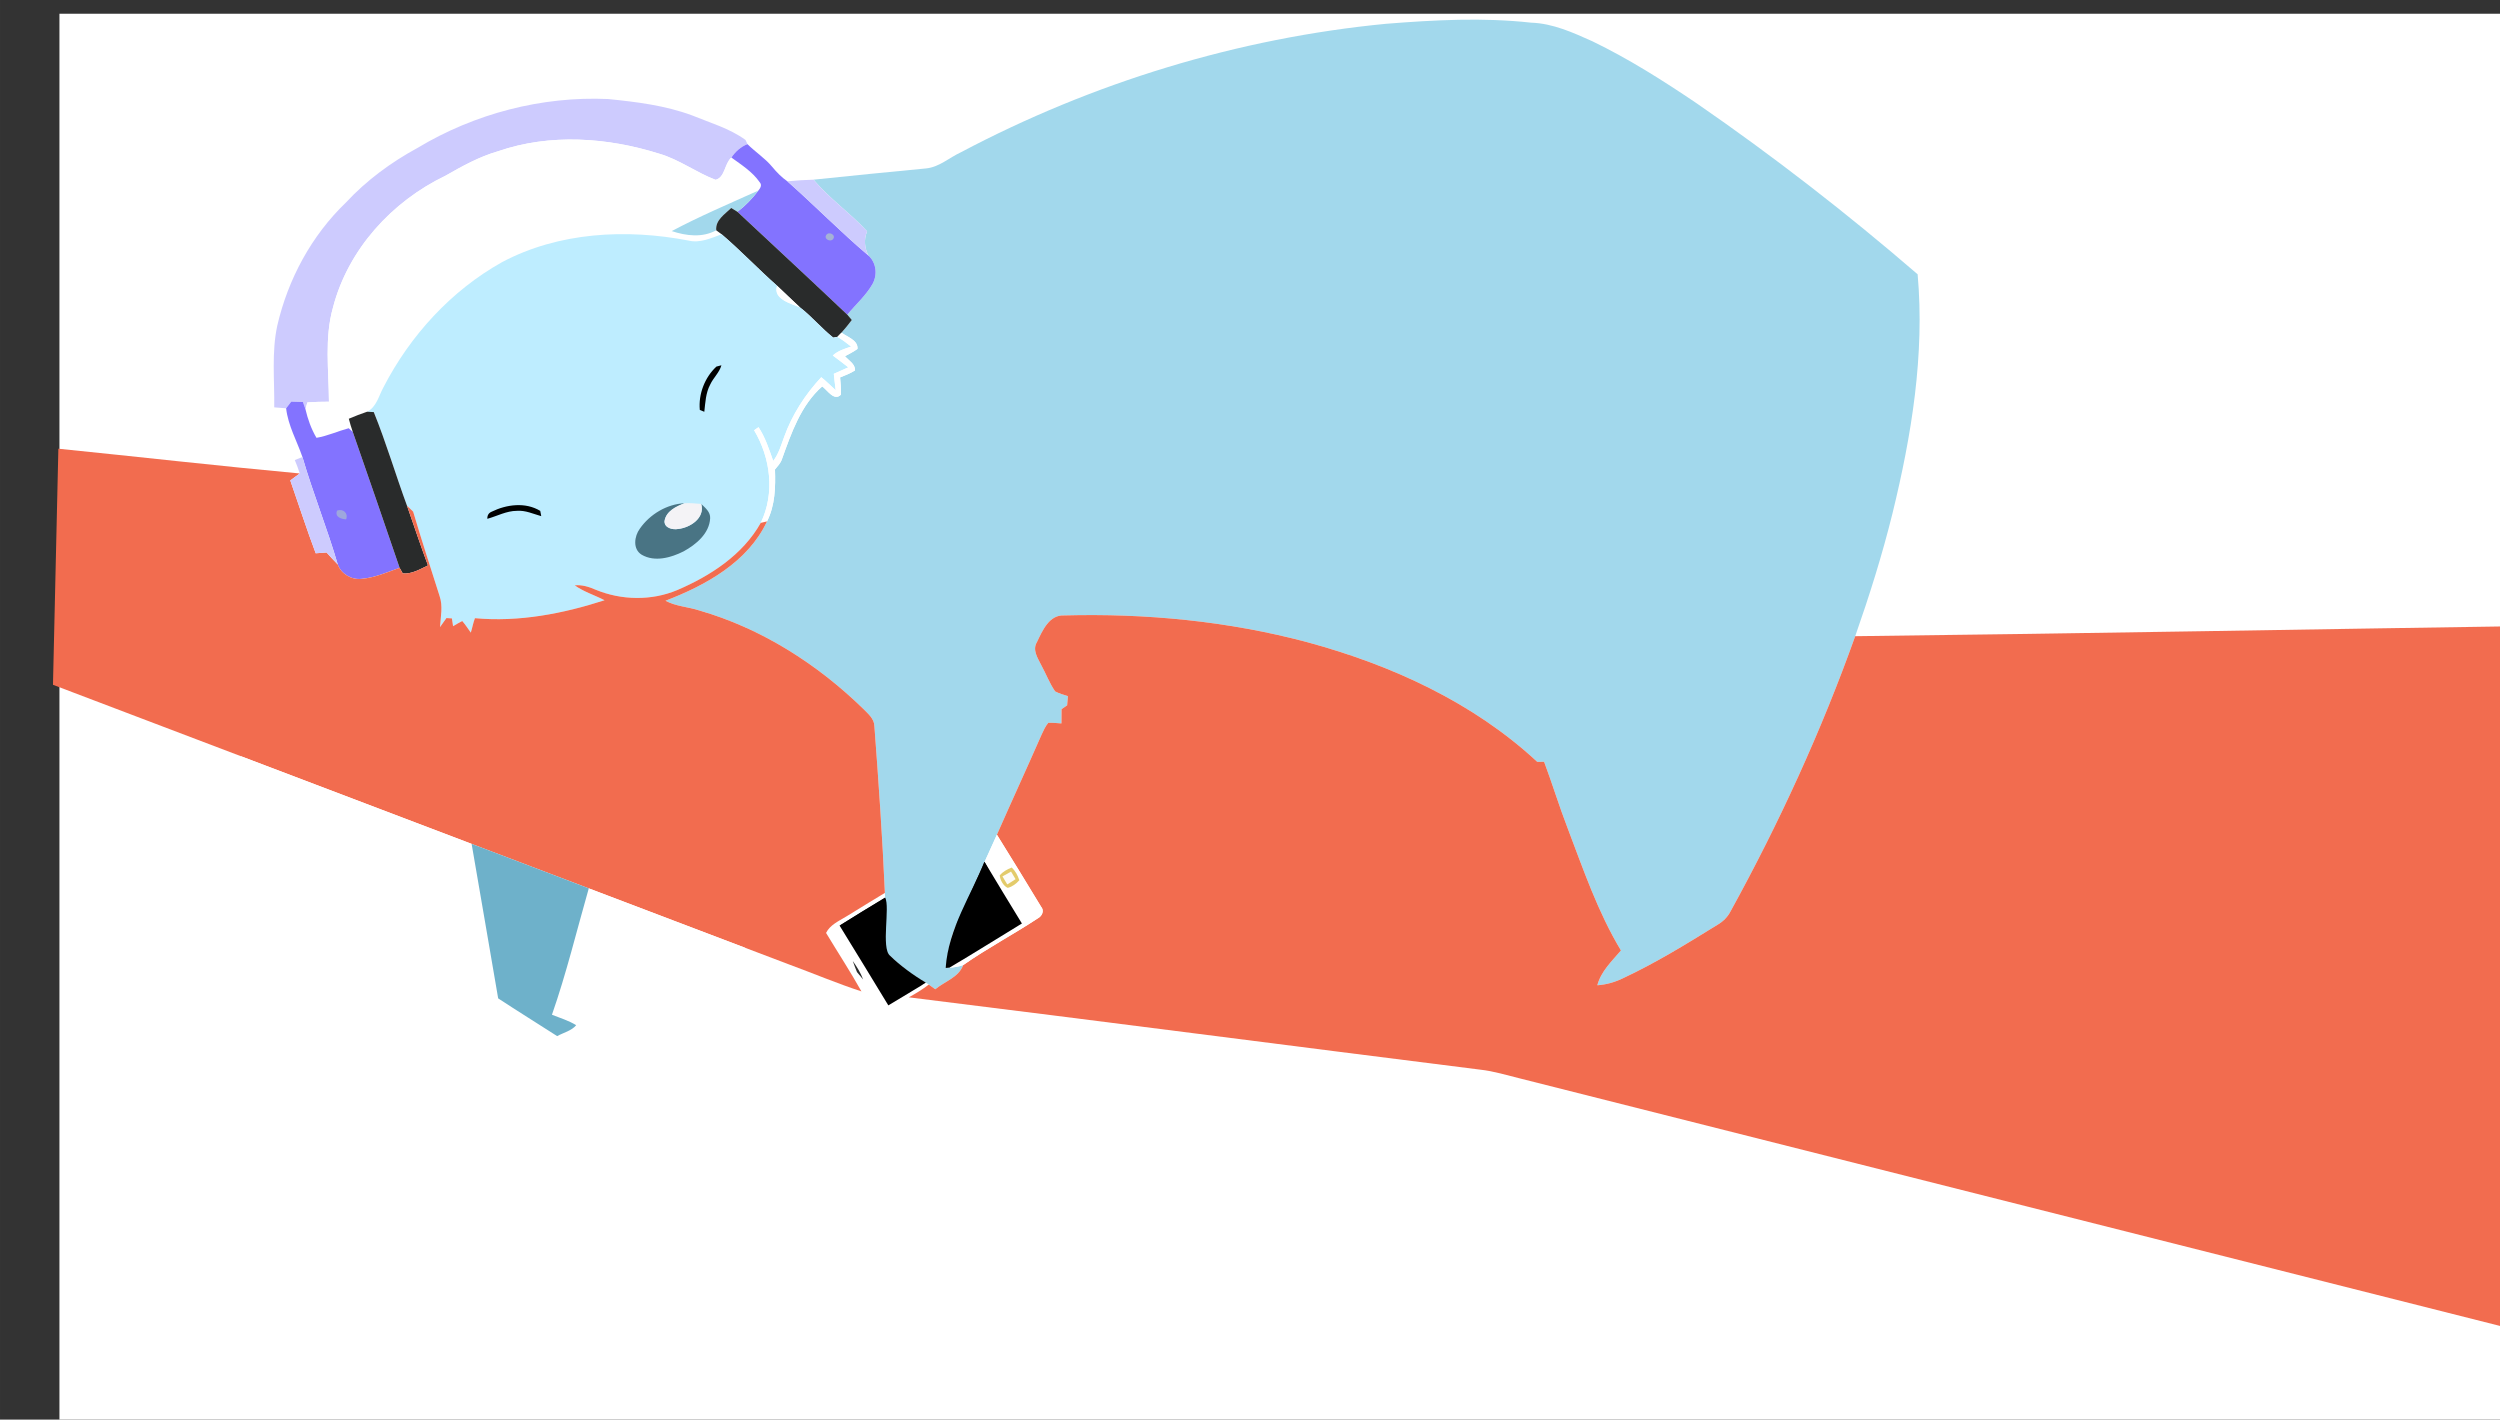 <?xml version="1.0" encoding="UTF-8" standalone="no"?>
<svg xmlns:rdf="http://www.w3.org/1999/02/22-rdf-syntax-ns#" xmlns="http://www.w3.org/2000/svg" height="529.23pt" width="931.99pt" version="1.1" xmlns:cc="http://creativecommons.org/ns#" xmlns:dc="http://purl.org/dc/elements/1.1/" viewBox="0 0 931.99 529.231">
 <rect x="0" y="0" width="931.99" height="529.231" fill="#333333" stroke="none"/>
 <g transform="translate(-26.246 -288.72)">
  <path d="m48.406 293.85h927.3v529.23h-927.3v-529.23z" style="fill:#fff"/>
  <path style="fill:#a2d8ec" d="m543.08 297.58c17.94-1.43 36.05-2.4 53.97-0.41 8.09 0.26 15.62 3.7 22.88 6.96 13.58 6.57 26.35 14.67 38.83 23.11 28.59 19.71 56.09 41.06 82.37 63.73 2.68 29.9-2.25 60.06-9.36 89.09-3.83 15.51-8.63 30.76-13.91 45.83-12.63 35.36-28.33 69.61-46.43 102.5-1.09 2.18-2.86 3.91-4.96 5.12-11.43 7.07-22.9 14.15-35.08 19.85-3.03 1.49-6.3 2.44-9.67 2.66 1.39-5.24 5.43-8.98 8.81-12.97-8.58-14.23-13.97-30.06-19.85-45.51-3.17-8.2-5.72-16.61-8.8-24.83-0.63 0.01-1.9 0.03-2.54 0.04-23.88-22.21-54.39-36.1-85.6-44.58-29.54-7.91-60.29-10.85-90.81-10.02-5.55-0.29-8.11 5.75-10.11 9.94-1.79 2.94 0.29 5.93 1.6 8.58 1.78 3.23 3.07 6.75 5.18 9.79 1.49 0.82 3.16 1.24 4.77 1.77-0.11 1.14-0.21 2.29-0.3 3.44-0.52 0.36-1.56 1.07-2.08 1.42-0.03 1.77-0.02 3.54-0.04 5.32-1.63-0.12-3.27-0.28-4.9-0.24-1.08 1.3-1.79 2.86-2.49 4.39-5.47 12.48-11.18 24.86-16.67 37.33-1.54 3.39-3.09 6.78-4.61 10.17-3.47 7.69-6.88 15.4-10.38 23.07-2.57 5.11-3.24 10.87-4.11 16.45 0.35-0.03 1.06-0.09 1.41-0.12 1.74-0.09 3.48-0.36 5.12-0.96-1.67 4.6-6.9 6.07-10.4 9.01-0.81-0.59-1.62-1.17-2.43-1.74-0.66-0.48-1.35-0.91-2.06-1.28-4.51-2.65-8.71-5.87-12.43-9.55-3.33-2.77-1.09-7.42-1.54-11.09 0-3.51-0.12-7.02-0.25-10.52-0.02-0.43-0.06-1.31-0.08-1.74-0.92-20.74-2.34-41.45-3.91-62.15-0.05-2.82-2.4-4.65-4.19-6.5-17.15-16.71-38.02-29.99-61.13-36.65-4.14-1.36-8.67-1.5-12.56-3.61 15.02-5.77 30.71-14.4 37.84-29.58 3.05-5.98 3.2-12.82 2.98-19.37 0.97-1.2 2.11-2.33 2.59-3.84 3.49-9.69 7.04-20.11 15-27.11 1.95 1.37 4.47 5.67 6.99 3.07 0.11-2.15-0.13-4.3-0.31-6.43 1.91-0.76 3.83-1.51 5.57-2.62 0.09-2.42-2.36-3.67-3.75-5.29 1.58-0.85 3.2-1.65 4.66-2.71 0.29-3.26-3.8-4.43-5.96-6.07 1.36-1.52 2.64-3.1 3.86-4.72-0.42-0.5-1.26-1.49-1.68-1.98 3.12-3.82 6.93-7.12 9.39-11.44 1.89-3.41 1.44-7.83-1.45-10.53-1.56-2.83-1.83-6.09-0.57-9.09-6.27-6.84-14-12.16-19.97-19.27 13.94-1.47 27.89-2.83 41.84-4.18 4.94-0.44 8.72-4.01 13.07-6.02 49.12-25.98 103.3-42.59 158.64-47.92z"/>
  <path style="fill:#cdcbfe" d="m181.94 343.84c21.22-12.76 46.24-19.31 71-18.2 10.6 1.07 21.3 2.38 31.34 6.11 6.75 2.78 13.91 4.8 19.89 9.14 0.19 0.39 0.55 1.18 0.73 1.57-2.51 0.97-4.5 2.79-6 4.99-2.61 2.3-2.33 7.39-5.88 8.31-7.21-2.72-13.52-7.55-20.98-9.73-19.33-6.09-40.74-7.61-60.12-0.92-6.99 2.02-13.36 5.55-19.63 9.14-19.93 9.56-36.27 27.44-41.89 49.05-3.25 11.45-1.59 23.47-1.52 35.18-2.68 0.02-5.37 0.05-8.04 0.25-0.18 0.64-0.54 1.91-0.72 2.54-0.3-0.9-0.61-1.8-0.94-2.68-1.45-0.05-2.91-0.09-4.36-0.14-0.64 0.83-1.27 1.66-1.91 2.49-1.48-0.13-2.96-0.25-4.43-0.36 0.14-10.18-1.03-20.5 1.15-30.54 4-17.26 12.74-33.49 25.55-45.79 7.67-8.28 16.87-15.03 26.76-20.41z"/>
  <path style="fill:#fff" d="m211.92 345.11c19.38-6.69 40.79-5.17 60.12 0.92 7.46 2.18 13.77 7.01 20.98 9.73 3.55-0.92 3.27-6.01 5.88-8.31 3.77 2.73 7.86 5.31 10.55 9.2 0.97 1.05 0.27 2.19-0.48 3.1-10.83 4.9-21.82 9.54-32.31 15.12 5.42 1.79 11.36 2.54 16.6-0.29 0.5 0.37 1.51 1.11 2.01 1.48-3.94 1.42-8.05 3.38-12.34 2.34-23.19-4.46-48.32-3.19-69.5 8.03-19.01 10.62-34.29 27.38-44.23 46.66-1.76 3.18-2.56 7.36-6.1 9.12-2.3 0.79-4.58 1.65-6.82 2.62 0.45 1.65 0.91 3.32 1.49 4.94-0.38-0.35-1.14-1.06-1.52-1.41-4.04 1.08-7.87 2.88-12.02 3.58-1.96-3.31-3.24-6.94-4.11-10.67 0.18-0.63 0.54-1.9 0.72-2.54 2.67-0.2 5.36-0.23 8.04-0.25-0.07-11.71-1.73-23.73 1.52-35.18 5.62-21.61 21.96-39.49 41.89-49.05 6.27-3.59 12.64-7.12 19.63-9.14z"/>
  <path style="fill:#8373ff" d="m298.9 347.45c1.5-2.2 3.49-4.02 6-4.99 2.94 2.93 6.49 5.2 9.17 8.4 1.69 2.04 3.52 3.95 5.71 5.46 10.25 9.07 19.85 18.88 30.29 27.74 2.89 2.7 3.34 7.12 1.45 10.53-2.46 4.32-6.27 7.62-9.39 11.44-13.57-12.88-27.3-25.59-40.97-38.36 2.97-2.24 5.57-4.94 7.81-7.92 0.75-0.91 1.45-2.05 0.48-3.1-2.69-3.89-6.78-6.47-10.55-9.2z"/>
  <path style="fill:#cdcbfe" d="m319.78 356.32c3.24-0.34 6.49-0.52 9.75-0.62 5.97 7.11 13.7 12.43 19.97 19.27-1.26 3-0.99 6.26 0.57 9.09-10.44-8.86-20.04-18.67-30.29-27.74z"/>
  <path style="fill:#a2d8ec" d="m276.66 374.87c10.49-5.58 21.48-10.22 32.31-15.12-2.24 2.98-4.84 5.68-7.81 7.92-0.58-0.35-1.74-1.06-2.32-1.42-2.37 2.33-5.98 4.51-5.58 8.33-5.24 2.83-11.18 2.08-16.6 0.29z"/>
  <path style="fill:#292b2b" d="m293.26 374.58c-0.4-3.82 3.21-6 5.58-8.33 0.58 0.36 1.74 1.07 2.32 1.42 13.67 12.77 27.4 25.48 40.97 38.36 0.42 0.49 1.26 1.48 1.68 1.98-1.22 1.62-2.5 3.2-3.86 4.72-0.38 0.39-1.13 1.18-1.51 1.57-0.39 0.07-1.17 0.21-1.56 0.28-4.39-3.47-7.97-7.85-12.4-11.26-2.89-2.65-5.66-5.41-8.53-8.07-7.05-6.23-13.53-13.08-20.68-19.19-0.5-0.37-1.51-1.11-2.01-1.48z"/>
  <path style="fill:#beedff" d="m213.43 386.43c21.18-11.22 46.31-12.49 69.5-8.03 4.29 1.04 8.4-0.92 12.34-2.34 7.15 6.11 13.63 12.96 20.68 19.19-1.65 4.96 5.14 6.62 8.53 8.07 4.43 3.41 8.01 7.79 12.4 11.26 0.39-0.07 1.17-0.21 1.56-0.28 1.81 1.05 3.48 2.31 5.11 3.62-2.41 0.81-4.91 1.56-6.83 3.33 1.94 1.45 3.88 2.9 5.78 4.41-1.8 0.81-3.61 1.62-5.41 2.42 0.21 2.04 0.43 4.09 0.71 6.13-1.81-1.61-3.49-3.36-5.39-4.86-6.02 6.47-10.86 13.96-13.85 22.3-1.14 3.07-2.02 6.29-4.07 8.92-1.52-4.33-2.93-8.74-5.47-12.6-0.41 0.29-1.23 0.87-1.64 1.15 6.15 10.33 7.82 23.51 2.47 34.53-6.75 11.98-18.78 19.76-31.13 25.05-9.63 4.05-20.82 3.83-30.43-0.14-2.47-1.08-5.07-1.9-7.8-1.63 3.4 2.44 7.45 3.64 11.13 5.56-15.52 5.02-31.97 8.2-48.32 6.69-0.68 1.73-0.97 3.59-1.54 5.38-1.05-1.46-2.01-2.97-3.19-4.32-1.18 0.58-2.29 1.27-3.42 1.93-0.11-0.73-0.32-2.18-0.43-2.91-0.51-0.03-1.53-0.09-2.04-0.13-0.6 0.85-1.8 2.54-2.4 3.38 0.25-3.85 1.15-7.86-0.16-11.6-3.33-10.47-6.74-20.92-9.85-31.45-0.78-0.74-1.56-1.46-2.3-2.22-4.26-11.58-7.75-23.47-12.38-34.89-0.62-0.04-1.86-0.11-2.49-0.14 3.54-1.76 4.34-5.94 6.1-9.12 9.94-19.28 25.22-36.04 44.23-46.66z"/>
  <path style="fill:#a5b2d6" d="m334.32 376.26c0.96-1.37 3.67 0.03 2.52 1.56-0.97 1.34-3.68-0.05-2.52-1.56z"/>
  <path style="fill:#fff" d="m315.95 395.25c2.87 2.66 5.64 5.42 8.53 8.07-3.39-1.45-10.18-3.11-8.53-8.07z"/>
  <path style="fill:#fff" d="m338.44 414.3c0.38-0.39 1.13-1.18 1.51-1.57 2.16 1.64 6.25 2.81 5.96 6.07-1.46 1.06-3.08 1.86-4.66 2.71 1.39 1.62 3.84 2.87 3.75 5.29-1.74 1.11-3.66 1.86-5.57 2.62 0.18 2.13 0.42 4.28 0.31 6.43-2.52 2.6-5.04-1.7-6.99-3.07-7.96 7-11.51 17.42-15 27.11-0.48 1.51-1.62 2.64-2.59 3.84 0.22 6.55 0.07 13.39-2.98 19.37-0.58 0.14-1.75 0.41-2.33 0.55 5.35-11.02 3.68-24.2-2.47-34.53 0.41-0.28 1.23-0.86 1.64-1.15 2.54 3.86 3.95 8.27 5.47 12.6 2.05-2.63 2.93-5.85 4.07-8.92 2.99-8.34 7.83-15.83 13.85-22.3 1.9 1.5 3.58 3.25 5.39 4.86-0.28-2.04-0.5-4.09-0.71-6.13 1.8-0.8 3.61-1.61 5.41-2.42-1.9-1.51-3.84-2.96-5.78-4.41 1.92-1.77 4.42-2.52 6.83-3.33-1.63-1.31-3.3-2.57-5.11-3.62z"/>
  <path d="m293.32 425.38c0.47-0.12 1.4-0.37 1.87-0.49-0.75 2.73-3.02 4.65-4.18 7.18-1.68 3.12-1.81 6.72-2.2 10.16-0.42-0.18-1.26-0.53-1.68-0.7-0.55-5.9 1.86-12.13 6.19-16.15z"/>
  <path style="fill:#8373ff" d="m132.91 440.94c0.64-0.83 1.27-1.66 1.91-2.49 1.45 0.05 2.91 0.09 4.36 0.14 0.33 0.88 0.64 1.78 0.94 2.68 0.87 3.73 2.15 7.36 4.11 10.67 4.15-0.7 7.98-2.5 12.02-3.58 0.38 0.35 1.14 1.06 1.52 1.41 5.83 16.87 11.73 33.72 17.45 50.63-4.64 1.63-9.24 3.7-14.2 4.11-3.7 0.45-7.57-1.81-8.85-5.34-3.94-13.5-9.25-26.57-13.18-40.08-2.07-6.03-5.34-11.69-6.08-18.15z"/>
  <path style="fill:#292b2b" d="m156.28 444.83c2.24-0.97 4.52-1.83 6.82-2.62 0.63 0.03 1.87 0.1 2.49 0.14 4.63 11.42 8.12 23.31 12.38 34.89 2.61 7.42 5.06 14.9 7.82 22.27-2.95 1.39-6.02 3.3-9.41 2.97l-1.16-2.08c-5.72-16.91-11.62-33.76-17.45-50.63-0.58-1.62-1.04-3.29-1.49-4.94z"/>
  <path style="fill:#f26c4f" d="m48.01 456c30 3.03 59.97 6.45 89.99 9.23-1.2 0.83-2.35 1.74-3.53 2.6 3.17 9.04 6.08 18.18 9.47 27.15 1.35-0.1 2.69-0.21 4.04-0.3 1.37 1.52 2.76 3.02 4.19 4.49 1.28 3.53 5.15 5.79 8.85 5.34 4.96-0.41 9.56-2.48 14.2-4.11l1.16 2.08c3.39 0.33 6.46-1.58 9.41-2.97-2.76-7.37-5.21-14.85-7.82-22.27 0.74 0.76 1.52 1.48 2.3 2.22 3.11 10.53 6.52 20.98 9.85 31.45 1.31 3.74 0.41 7.75 0.16 11.6 0.6-0.84 1.8-2.53 2.4-3.38 0.51 0.04 1.53 0.1 2.04 0.13 0.11 0.73 0.32 2.18 0.43 2.91 1.13-0.66 2.24-1.35 3.42-1.93 1.18 1.35 2.14 2.86 3.19 4.32 0.57-1.79 0.86-3.65 1.54-5.38 16.35 1.51 32.8-1.67 48.32-6.69-3.68-1.92-7.73-3.12-11.13-5.56 2.73-0.27 5.33 0.55 7.8 1.63 9.61 3.97 20.8 4.19 30.43 0.14 12.35-5.29 24.38-13.07 31.13-25.05 0.58-0.14 1.75-0.41 2.33-0.55-7.13 15.18-22.82 23.81-37.84 29.58 3.89 2.11 8.42 2.25 12.56 3.61 23.11 6.66 43.98 19.94 61.13 36.65 1.79 1.85 4.14 3.68 4.19 6.5 1.57 20.7 2.99 41.41 3.91 62.15-3.86 2.29-7.66 4.68-11.5 7.02-0.03 0.02-0.08 0.05-0.1 0.07-0.75 0.45-2.25 1.36-2.99 1.82-0.03 0.01-0.07 0.04-0.1 0.05-2.67 1.64-5.77 3-7.24 5.96 4.39 7.27 9.04 14.39 13.2 21.81-9.09-2.98-17.91-6.71-26.88-10.01-5.5-2.08-11-4.17-16.49-6.26-19.43-7.38-38.86-14.77-58.29-22.15-14.56-5.54-29.13-11.05-43.68-16.59-28.66-10.9-57.32-21.79-85.98-32.67-5.32-2.04-10.65-4.06-15.98-6.07-18.03-6.87-36.06-13.72-54.1-20.56 0.67-29.34 1.33-58.67 2.01-88.01z"/>
  <path style="fill:#cdcbfe" d="m136.14 460.22c0.95-0.38 1.9-0.76 2.85-1.13 3.93 13.51 9.24 26.58 13.18 40.08-1.43-1.47-2.82-2.97-4.19-4.49-1.35 0.09-2.69 0.2-4.04 0.3-3.39-8.97-6.3-18.11-9.47-27.15 1.18-0.86 2.33-1.77 3.53-2.6-0.55-1.7-1.16-3.37-1.86-5.01z"/>
  <path style="fill:#497484" d="m264.78 485.8c3.75-5.38 10.08-9.17 16.67-9.48-3.13 1.17-6.94 2.98-7.47 6.7-0.08 2.57 3.07 3.26 5.08 2.9 4.52-0.51 10.08-4.09 8.6-9.34 1.5 1.48 3.46 2.98 3.33 5.34-0.29 5.69-5.24 9.79-9.89 12.34-4.69 2.37-10.79 4.09-15.64 1.26-3.42-2.1-2.75-6.9-0.68-9.72z"/>
  <path style="fill:#f4f3f6" d="m281.45 476.32c2.07-0.14 4.15 0.12 6.21 0.26 1.48 5.25-4.08 8.83-8.6 9.34-2.01 0.36-5.16-0.33-5.08-2.9 0.53-3.72 4.34-5.53 7.47-6.7z"/>
  <path d="m209.52 479.49c5.56-2.74 12.63-3.66 18.13-0.31 0.09 0.49 0.28 1.47 0.37 1.96-2.98-0.83-5.91-2.24-9.09-1.98-3.89 0.01-7.34 1.96-11.01 2.97-0.04-1.3 0.49-2.18 1.6-2.64z"/>
  <path style="fill:#9ea7dd" d="m151.92 479.05c2.27-0.76 4.23 0.93 3.37 3.29-1.85-0.11-4.37-0.89-3.37-3.29z"/>
  <path style="fill:#f26c4f" d="m412.82 528.09c2-4.19 4.56-10.23 10.11-9.94 30.52-0.83 61.27 2.11 90.81 10.02 31.21 8.48 61.72 22.37 85.6 44.58 0.64-0.01 1.91-0.03 2.54-0.04 3.08 8.22 5.63 16.63 8.8 24.83 5.88 15.45 11.27 31.28 19.85 45.51-3.38 3.99-7.42 7.73-8.81 12.97 3.37-0.22 6.64-1.17 9.67-2.66 12.18-5.7 23.65-12.78 35.08-19.85 2.1-1.21 3.87-2.94 4.96-5.12 18.1-32.89 33.8-67.14 46.43-102.5 86.04-1.01 172.08-2.63 258.13-3.9 0.69 88.67 1.35 177.35 2 266.02-128.34-32.43-256.7-64.83-385.05-97.24-4.94-1.2-9.81-2.74-14.88-3.29-71.01-8.92-141.98-18.17-213.01-26.96 2.58-1.41 5.11-2.95 7.44-4.75 0.81 0.57 1.62 1.15 2.43 1.74 3.5-2.94 8.73-4.41 10.4-9.01 8.96-6.27 18.69-11.4 27.82-17.42 1.61-0.86 2.53-2.86 1.19-4.39-5.45-8.95-10.88-17.92-16.44-26.8 5.49-12.47 11.2-24.85 16.67-37.33 0.7-1.53 1.41-3.09 2.49-4.39 1.63-0.04 3.27 0.12 4.9 0.24 0.02-1.78 0.01-3.55 0.04-5.32 0.52-0.35 1.56-1.06 2.08-1.42 0.09-1.15 0.19-2.3 0.3-3.44-1.61-0.53-3.28-0.95-4.77-1.77-2.11-3.04-3.4-6.56-5.18-9.79-1.31-2.65-3.39-5.64-1.6-8.58z"/>
  <path style="fill:#fff" d="m116.08 570.64c28.66 10.88 57.32 21.77 85.98 32.67 3.28 19.2 6.65 38.39 9.9 57.6 7.28 4.78 14.68 9.36 22 14.07 2.34-1.31 5.36-1.97 7.08-4.07-2.8-1.74-5.99-2.68-9.03-3.9 5.4-15.45 9.23-31.38 13.73-47.11 19.43 7.38 38.86 14.77 58.29 22.15-0.11 18.98 0.06 37.96-0.06 56.94-62.65 0.01-125.29 0.02-187.93-0.01-0.04-42.78-0.11-85.56 0.04-128.34z"/>
  <path style="fill:#fff" d="m393.28 610.06c1.52-3.39 3.07-6.78 4.61-10.17 5.56 8.88 10.99 17.85 16.44 26.8 1.34 1.53 0.42 3.53-1.19 4.39-9.13 6.02-18.86 11.15-27.82 17.42-1.64 0.6-3.38 0.87-5.12 0.96 8.91-5.23 17.64-10.78 26.49-16.13l-3.921-3.118c-4.71-7.67-4.9-12.41-9.49-20.15z"/>
  <path style="fill:#6eb1ca" d="m202.06 603.31c14.55 5.54 29.12 11.05 43.68 16.59-4.5 15.73-8.33 31.66-13.73 47.11 3.04 1.22 6.23 2.16 9.03 3.9-1.72 2.1-4.74 2.76-7.08 4.07-7.32-4.71-14.72-9.29-22-14.07-3.25-19.21-6.62-38.4-9.9-57.6z"/>
  <path style="fill:#1f1f1f" d="m382.9 633.13c3.5-7.67 6.91-15.38 10.38-23.07 4.59 7.74 4.827 14.335 9.537 22.005l-0.64 0.22c-7.93-0.44-11.36 1.26-19.28 0.85z"/>
  <path style="fill:#e3cb6b" d="m398.95 614.99c1.23-1.32 2.73-2.197 4.49-2.86 1.407 1.437 2.08 2.683 2.82 4.74-1.216 1.354-2.603 2.39-4.32 2.85-1.64-0.66-2.91-2.99-2.99-4.73z"/>
  <path style="fill:#fdfcf7" d="m399.95 615.43c1.14-0.587 2.14-1.19 3.213-1.79 0.656 1.095 0.767 1.258 1.678 2.836-0.992 0.69-2.063 1.302-3.085 1.953-0.643-1.107-1.467-2.422-1.806-2.999z"/>
  <path style="fill:#1f1f1f" d="m339.24 633.78c5.61-3.57 11.31-6.97 16.97-10.45 0.13 3.5 0.25 7.01 0.25 10.52-5.74 0.1-11.49 0.25-17.22-0.07z"/>
  <path style="fill:#948e8d" d="m344.53 628.68c0.02-0.02 0.07-0.05 0.1-0.07-0.03 0.02-0.08 0.05-0.1 0.07z"/>
  <path style="fill:#a6a6a6" d="m341.44 630.55c0.03-0.01 0.07-0.04 0.1-0.05-0.03 0.01-0.07 0.04-0.1 0.05z"/>
  <path d="m393.23 609.95c5.307 8.914 9.28 15.288 13.979 23.044-8.85 5.35-18.103 11.233-27.013 16.463-0.35 0.03-1.06 0.09-1.41 0.12 0.965-14.844 9.878-27.771 14.443-39.627z"/>
  <path d="m339.24 633.78c4.622-2.904 11.262-6.983 17.002-10.407 1.87 3.45-1.57 18.8 1.76 21.57 3.72 3.68 8.887 7.434 13.397 10.084-2.615 1.631 0.367-0.234-1.774 1.139-4.01 2.44-8.12 4.92-12.21 7.36-6.01-9.94-12.09-19.84-18.17-29.74z"/>
  <path style="fill:#292b2b" d="m344.15 646.97c1.54 2.16 2.96 4.42 3.87 6.91-0.8-0.91-1.56-1.83-2.29-2.77-0.56-1.38-1.1-2.74-1.58-4.14z"/>
 </g>
</svg>
